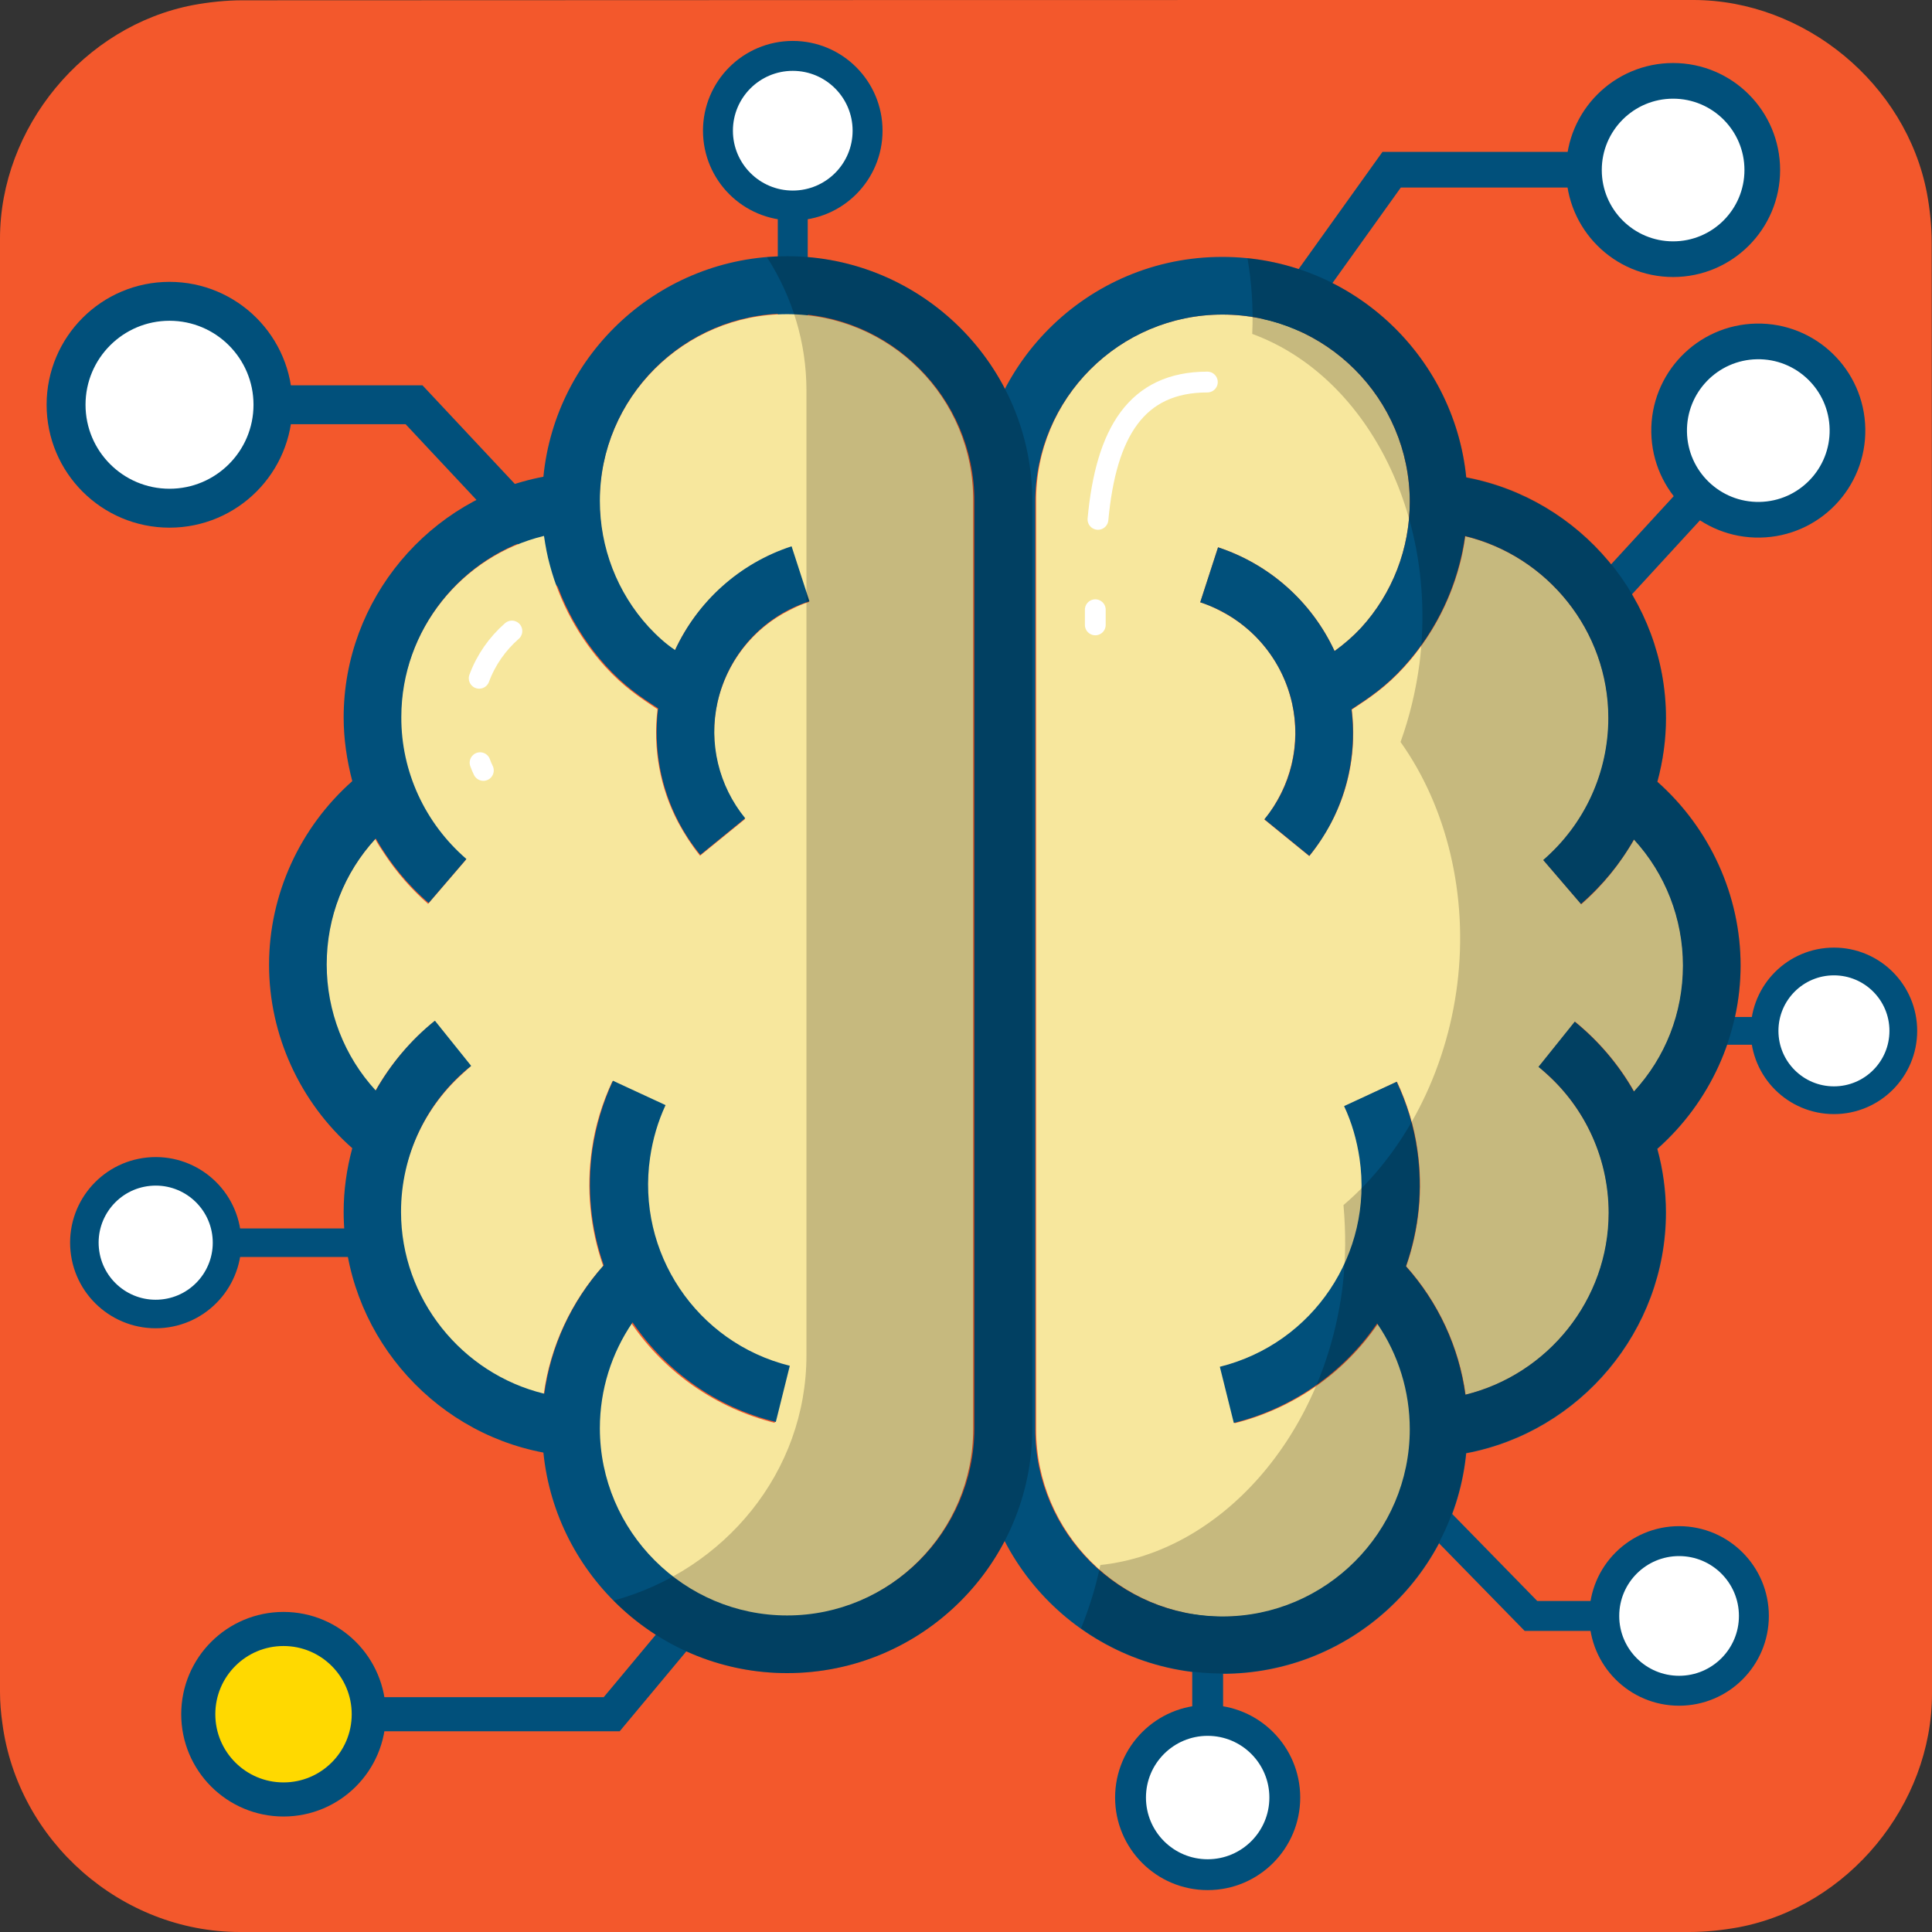 <svg xmlns="http://www.w3.org/2000/svg" viewBox="0 0 650 650" overflow="hidden" preserveAspectRatio="xMidYMid meet" id="eaf-161f4-0"><rect x="0" y="0" width="650" height="650" fill="#333333" stroke="none"/><defs><clipPath id="eaf-161f4-1"><rect x="0" y="0" width="650" height="650"></rect></clipPath></defs><g clip-path="url('#eaf-161f4-1')" style="isolation: isolate;"><g><path fill="#f3582c" d="m650 325.1c0 81.6 0 163.1 0 244.7c0 37.4 -28.2 71.6 -65 78.6c-5.5 1 -11.1 1.6 -16.6 1.6c-162.6 0 -325.2 0 -487.7 0c-39.9 0 -74.7 -30.6 -79.9 -70.2c-0.5 -3.5 -0.8 -7 -0.8 -10.6c0 -163 0 -326 0 -488.9c0 -37.4 28.2 -71.6 65 -78.6c5.4 -1 11.1 -1.6 16.6 -1.6c162.7 -0.1 325.4 -0.1 488.1 -0.1c37.4 0 71.6 28.2 78.6 65c1 5.4 1.6 11.1 1.6 16.6c0.1 81.2 0.1 162.3 0.1 243.5l0 0z"></path><g transform="matrix(0.839 0 0 0.839 82.65 85.401)"><g><g><g><g><path fill="none" stroke="#01507b" stroke-width="12" stroke-miterlimit="20" d="m442 471.1l73.4 75.1l59.4 0"></path></g></g><g><g><ellipse fill="#fff" stroke="#01507b" stroke-width="12" stroke-miterlimit="20" rx="30" ry="30" transform="translate(574.8 546.2)"><animate keyTimes="0;0.311;0.567;0.633;0.844;0.989;1" calcMode="spline" keySplines="0.42 0 0.58 1;0 0 1 1;0.42 0 0.58 1;0.42 0 0.58 1;0.42 0 0.58 1;0 0 1 1" dur="3000ms" repeatCount="indefinite" attributeName="fill" values="#fff;#64db60;#64db60;#ff745b;#d60000;#fff;#fff"></animate></ellipse></g></g></g></g><animateTransform attributeName="transform" type="translate" from="0 0" to="0 0" calcMode="discrete" dur="3000ms" repeatCount="indefinite"></animateTransform><animateMotion keyTimes="0;0.411;1" calcMode="linear" dur="3000ms" repeatCount="indefinite" attributeName="transform" keyPoints="0;0.5;1" path="m521.5 524.461l1.101 31.343l-1.101 -31.343" additive="sum"></animateMotion><animateTransform keyTimes="0;0.322;1" calcMode="linear" dur="3000ms" repeatCount="indefinite" attributeName="transform" values="0.839 0.839;1.229 1.229;0.839 0.839" type="scale" additive="sum"></animateTransform><animateTransform attributeName="transform" type="translate" from="-523.4 -523.65" to="-523.4 -523.65" calcMode="discrete" dur="3000ms" repeatCount="indefinite" additive="sum"></animateTransform></g><g transform="matrix(0.956 0 0 0.956 -7.767 24.353)"><g><g><g><g><path fill="none" stroke="#01507b" stroke-width="12" stroke-miterlimit="20" d="m287.1 501.4l-63.7 76.4l-121.8 0"></path></g></g><g><g><ellipse fill="#ffd900" stroke="#01507b" stroke-width="12" stroke-miterlimit="20" rx="30" ry="30" transform="translate(107.9 577.8)"><animate keyTimes="0;0.267;0.533;0.667;1" calcMode="linear" dur="3000ms" repeatCount="indefinite" attributeName="fill" values="#ffd900;#ffd900;#fff;#fff;#ffd800"></animate></ellipse></g></g></g></g><animateTransform attributeName="transform" type="translate" from="0 0" to="0 0" calcMode="discrete" dur="3000ms" repeatCount="indefinite"></animateTransform><animateMotion keyTimes="0;0.322;0.522;1" calcMode="linear" dur="3000ms" repeatCount="indefinite" attributeName="transform" keyPoints="0;0.5;0.686;1" path="m166.719 554.6l57.886 0l-21.517 0.782l-36.369 -0.782" additive="sum"></animateMotion><animateTransform keyTimes="0;0.389;1" calcMode="linear" dur="3000ms" repeatCount="indefinite" attributeName="transform" values="0.956 0.956;1.306 1.306;0.956 0.956" type="scale" additive="sum"></animateTransform><animateTransform attributeName="transform" type="translate" from="-182.5 -554.6" to="-182.5 -554.6" calcMode="discrete" dur="3000ms" repeatCount="indefinite" additive="sum"></animateTransform></g><g transform="matrix(1 -0.018 0.018 1 -3.993 8.137)"><g><g><g><g><path fill="none" stroke="#01507b" stroke-width="12" stroke-miterlimit="20" d="m540 202.9l56 -58.8"></path></g></g><g><g><ellipse fill="#fff" stroke="#01507b" stroke-width="12" stroke-miterlimit="20" rx="30" ry="30" transform="translate(592.9 147.4)"></ellipse></g></g></g></g><animateTransform attributeName="transform" type="translate" from="0 0" to="0 0" calcMode="discrete" dur="3000ms" repeatCount="indefinite"></animateTransform><animateMotion keyTimes="0;0.622;1" calcMode="linear" dur="3000ms" repeatCount="indefinite" attributeName="transform" keyPoints="0;0.5;1" path="m538.886 200.284l16.485 -12.518l-16.485 12.518" additive="sum"></animateMotion><animateTransform keyTimes="0;0.411;0.678;1" calcMode="spline" keySplines="0 0 0.58 1;0.42 0 0.58 1;0.42 0 0.58 1" dur="3000ms" repeatCount="indefinite" attributeName="transform" values="-1;-19;7;-1" type="rotate" additive="sum"></animateTransform><animateTransform attributeName="transform" type="translate" from="-539.443 -201.592" to="-539.443 -201.592" calcMode="discrete" dur="3000ms" repeatCount="indefinite" additive="sum"></animateTransform></g><g transform="matrix(0.839 0 0 0.839 43.123 8.484)"><g><g><g><g><path fill="none" stroke="#01507b" stroke-width="12" stroke-miterlimit="20" d="m266.5 129.9l0 -77.6"></path></g></g><g><g><ellipse fill="#fff" stroke="#01507b" stroke-width="12" stroke-miterlimit="20" rx="30" ry="30" transform="translate(266.5 42.3)"><animate keyTimes="0;0.422;0.611;0.633;0.867;0.967;1" calcMode="spline" keySplines="0.42 0 0.58 1;0 0 1 1;0.42 0 0.58 1;0 0 1 1;0.42 0 0.58 1;0 0 1 1" dur="3000ms" repeatCount="indefinite" attributeName="fill" values="#fff;#d60000;#ff745c;#65db60;#65db60;#fff;#fff"></animate></ellipse></g></g></g></g><animateTransform attributeName="transform" type="translate" from="0 0" to="0 0" calcMode="discrete" dur="3000ms" repeatCount="indefinite"></animateTransform><animateMotion keyTimes="0;0.367;1" calcMode="linear" dur="3000ms" repeatCount="indefinite" attributeName="transform" keyPoints="0;0.52;1" path="m266.573 68.099l-0.073 38.303l0 -35.301" additive="sum"></animateMotion><animateTransform keyTimes="0;0.289;1" calcMode="linear" dur="3000ms" repeatCount="indefinite" attributeName="transform" values="0.839 0.839;1.229 1.229;0.839 0.839" type="scale" additive="sum"></animateTransform><animateTransform attributeName="transform" type="translate" from="-266.5 -71.1" to="-266.5 -71.1" calcMode="discrete" dur="3000ms" repeatCount="indefinite" additive="sum"></animateTransform></g><g transform="translate(11.4 0)"><g><g><g><g><path fill="none" stroke="#01507b" stroke-width="12" stroke-miterlimit="20" d="m404.7 129.9l52.1 -72.8l94.6 0"></path></g></g><g><g><ellipse fill="#fff" stroke="#01507b" stroke-width="12" stroke-miterlimit="20" rx="30" ry="30" transform="translate(551.5 57.2)"></ellipse></g></g></g></g><animateTransform attributeName="transform" type="translate" from="0 0" to="0 0" calcMode="discrete" dur="3000ms" repeatCount="indefinite"></animateTransform><animateMotion keyTimes="0;0.544;1" calcMode="linear" dur="3000ms" repeatCount="indefinite" attributeName="transform" keyPoints="0;0.5;1" path="m504.5 78.55l-52.9 0l52.9 0" additive="sum"></animateMotion><animateTransform attributeName="transform" type="translate" from="-493.1 -78.55" to="-493.1 -78.55" calcMode="discrete" dur="3000ms" repeatCount="indefinite" additive="sum"></animateTransform></g><g transform="matrix(0.778 0 0 0.778 150.286 76.853)"><g><g><g><g><path fill="none" stroke="#01507b" stroke-width="12" stroke-miterlimit="20" d="m541.3 347l57.3 0"></path></g></g><g><g><ellipse fill="#fff" stroke="#01507b" stroke-width="12" stroke-miterlimit="20" rx="30" ry="30" transform="translate(599.9 347)"></ellipse></g></g></g></g><animateTransform attributeName="transform" type="translate" from="0 0" to="0 0" calcMode="discrete" dur="3000ms" repeatCount="indefinite"></animateTransform><animateMotion keyTimes="0;0.644;1" calcMode="linear" dur="3000ms" repeatCount="indefinite" attributeName="transform" keyPoints="0;0.5;1" path="m606.188 347l0.939 0l-0.939 0" additive="sum"></animateMotion><animateTransform keyTimes="0;0.378;1" calcMode="linear" dur="3000ms" repeatCount="indefinite" attributeName="transform" values="0.778 0.778;0.613 0.613;0.778 0.778" type="scale" additive="sum"></animateTransform><animateTransform attributeName="transform" type="translate" from="-585.6 -347" to="-585.6 -347" calcMode="discrete" dur="3000ms" repeatCount="indefinite" additive="sum"></animateTransform></g><g transform="matrix(0.865 0 0 0.865 54.942 79.018)"><g><g><g><g><path fill="none" stroke="#01507b" stroke-width="12" stroke-miterlimit="20" d="m406.2 530.6l0 77.2"></path></g></g><g><g><ellipse fill="#fff" stroke="#01507b" stroke-width="12" stroke-miterlimit="20" rx="30" ry="30" transform="translate(406.2 607.8)"></ellipse></g></g></g></g><animateTransform attributeName="transform" type="translate" from="0 0" to="0 0" calcMode="discrete" dur="3000ms" repeatCount="indefinite"></animateTransform><animateMotion keyTimes="0;0.322;0.689;1" calcMode="spline" keySplines="0.42 0 0.58 1;0.42 0 0.58 1;0.42 0 0.58 1" dur="3000ms" repeatCount="indefinite" attributeName="transform" keyPoints="0;0.488;0.894;1" path="m406.2 584.2l2.547 23.6l0.874 -19.763l-3.421 -3.837" additive="sum"></animateMotion><animateTransform keyTimes="0;0.322;0.456;0.633;1" calcMode="linear" dur="3000ms" repeatCount="indefinite" attributeName="transform" values="0.865 0.865;0.604 0.604;0.543 0.543;0.904 0.904;0.865 0.865" type="scale" additive="sum"></animateTransform><animateTransform attributeName="transform" type="translate" from="-406.2 -584.2" to="-406.2 -584.2" calcMode="discrete" dur="3000ms" repeatCount="indefinite" additive="sum"></animateTransform></g><g transform="matrix(1.091 0 0 1.091 -10.174 -13.836)"><g><g><g><g><path fill="none" stroke="#01507b" stroke-width="12" stroke-miterlimit="20" d="m193.1 197.4l-56.1 -59.9l-75.4 0"></path></g></g><g><g><ellipse fill="#fff" stroke="#01507b" stroke-width="12" stroke-miterlimit="20" rx="31.9" ry="31.9" transform="translate(61.6 137.5)"></ellipse></g></g></g></g><animateTransform attributeName="transform" type="translate" from="0 0" to="0 0" calcMode="discrete" dur="3000ms" repeatCount="indefinite"></animateTransform><animateMotion keyTimes="0;0.467;1" calcMode="linear" dur="3000ms" repeatCount="indefinite" attributeName="transform" keyPoints="0;0.5;1" path="m111.4 151.5l29.802 21.195l-29.802 -21.195" additive="sum"></animateMotion><animateTransform keyTimes="0;0.444;1" calcMode="linear" dur="3000ms" repeatCount="indefinite" attributeName="transform" values="1.091 1.091;0.747 0.747;1.091 1.091" type="scale" additive="sum"></animateTransform><animateTransform attributeName="transform" type="translate" from="-111.4 -151.5" to="-111.4 -151.5" calcMode="discrete" dur="3000ms" repeatCount="indefinite" additive="sum"></animateTransform></g><g transform="matrix(0.8 0 0 0.8 14.704 84.174)"><g><g><g><g><path fill="none" stroke="#01507b" stroke-width="12" stroke-miterlimit="20" d="m138.7 417.4l-91.9 0"></path></g></g><g><g><ellipse fill="#fff" stroke="#01507b" stroke-width="12" stroke-miterlimit="20" rx="30" ry="30" transform="matrix(0.995 -0.099 0.099 0.995 47.098 417.387)"></ellipse></g></g></g></g><animateTransform attributeName="transform" type="translate" from="0 0" to="0 0" calcMode="discrete" dur="3000ms" repeatCount="indefinite"></animateTransform><animateMotion keyTimes="0;0.422;1" calcMode="linear" dur="3000ms" repeatCount="indefinite" attributeName="transform" keyPoints="0;0.5;1" path="m75.9 418.083l52.674 0l-52.674 0" additive="sum"></animateMotion><animateTransform keyTimes="0;0.322;1" calcMode="linear" dur="3000ms" repeatCount="indefinite" attributeName="transform" values="0.8 0.8;1.445 1.445;0.8 0.8" type="scale" additive="sum"></animateTransform><animateTransform attributeName="transform" type="translate" from="-76.494 -417.387" to="-76.494 -417.387" calcMode="discrete" dur="3000ms" repeatCount="indefinite" additive="sum"></animateTransform></g><g transform="matrix(1 0 0 1 0 0.136)"><g><g><g><g><g><path fill="#f7e79d" d="m411.3 105.7c34.7 0 63 28.3 63 63c0 15.7 -5.8 30.8 -16.4 42.4c-2.7 2.9 -5.7 5.5 -8.9 7.8c-7.7 -16.6 -21.9 -29.2 -39.2 -34.9l-6 18.5c2.3 0.7 4.5 1.7 6.6 2.8c12.4 6.2 21.3 17.7 24.3 31.2c2.5 11.3 0.6 23.2 -5.3 33.2c-1.2 2.1 -2.5 4 -4 5.9l15.1 12.3c2.8 -3.5 5.2 -7.2 7.3 -11.1c6.2 -11.7 8.6 -25 7 -38.2c6.1 -4 11.5 -7.6 17.6 -14.3c8.8 -9.7 15.2 -21.4 18.6 -34.1c0.9 -3.2 1.5 -6.5 2 -9.9c27.7 6.7 48.2 31.9 48.2 61.2c0 16.9 -6.8 33.1 -18.9 44.9c-1 1 -2 2 -3 2.9l12.7 14.8c5.6 -4.9 10.5 -10.5 14.6 -16.7c1.1 -1.7 2.2 -3.3 3.2 -5.1c10.6 11.5 16.5 26.7 16.5 42.4c0 16 -5.9 30.9 -16.5 42.4c-5.1 -9 -11.9 -17 -19.9 -23.5l-6.1 7.6l-6.1 7.6c1 0.8 2 1.8 3 2.7c13.1 11.9 20.6 28.8 20.6 46.4c0 29.3 -20.5 54.4 -48.2 61.2c-2.2 -16.1 -9.2 -31.1 -20 -43.2c4.4 -12.6 5.7 -26 3.8 -39.1c-1.1 -8 -3.5 -15.7 -6.9 -23l-13.4 6.3l-4.2 2c2.6 5.6 4.3 11.5 5.2 17.6c4.2 28.8 -11.8 56.7 -38.8 67.4c-2.6 1.1 -5.4 2 -8.1 2.7l4.7 18.9c19.6 -4.9 36.8 -16.8 48.2 -33.5c7.2 10.5 11 22.9 11 35.6c0 34.7 -28.3 63 -63 63c-34.7 0 -63 -28.3 -63 -63l0 -312.1c-0.3 -34.8 28 -63 62.7 -63l0 0z"></path></g></g><g><g><path fill="#01507b" d="m328.8 168.7l0 311.8c0 45.5 37 82.5 82.5 82.5c42.7 0 77.9 -32.6 82 -74.2c38.3 -7.2 67.2 -41.2 67.2 -81c0 -7.2 -1 -14.5 -2.9 -21.4c17.6 -15.6 28 -38.1 28 -61.7c0 -23.6 -10.4 -46.2 -28 -61.8c1.9 -7 2.9 -14.2 2.9 -21.4c0 -39.8 -28.9 -73.8 -67.2 -81c-4.2 -41.6 -39.4 -74.2 -82 -74.2c-45.5 -0.1 -82.5 36.9 -82.5 82.4zm19.5 0c0 -34.7 28.3 -63 63 -63c34.7 0 63 28.3 63 63c0 15.7 -5.8 30.8 -16.4 42.4c-2.7 2.9 -5.7 5.5 -8.9 7.8c-7.7 -16.6 -21.9 -29.2 -39.2 -34.9l-6 18.5c15.6 5.1 27.3 18 30.9 33.9c3.1 13.8 -0.3 28.2 -9.3 39.1l15.1 12.3c11.3 -13.8 16.4 -31.6 14.2 -49.3c6.1 -4 11.5 -7.6 17.6 -14.3c11.1 -12.2 18.3 -27.6 20.6 -44c27.7 6.7 48.2 31.9 48.2 61.2c0 18.4 -8 35.8 -21.9 47.8l12.7 14.8c7.1 -6.2 13.2 -13.5 17.8 -21.7c10.6 11.5 16.5 26.7 16.5 42.4c0 16 -5.9 30.9 -16.5 42.4c-5.1 -9 -11.9 -17 -19.9 -23.5l-12.2 15.2c14.9 11.9 23.6 30 23.6 49.1c0 29.3 -20.5 54.4 -48.2 61.2c-2.2 -16.1 -9.2 -31.1 -20 -43.2c4.4 -12.6 5.7 -26 3.8 -39.1c-1.1 -8 -3.5 -15.7 -6.9 -23l-17.7 8.2c2.6 5.5 4.3 11.5 5.2 17.6c4.7 32 -15.6 62.3 -47 70.1l4.7 18.9c19.6 -4.9 36.8 -16.8 48.2 -33.5c7.2 10.5 11 22.9 11 35.6c0 34.7 -28.3 63 -63 63c-34.7 0 -63 -28.3 -63 -63l0 -312l0 0z"></path></g></g><g><g><path fill="#000" d="m585.6 324.6c0 -23.6 -10.4 -46.2 -28 -61.8c1.9 -7 2.9 -14.2 2.9 -21.4c0 -39.8 -28.9 -73.8 -67.2 -81c-3.9 -38.8 -34.8 -69.7 -73.6 -73.7c1.4 8.2 2 16.7 1.6 25.5c38.2 14 62.5 60.5 56.3 110.7c-1.2 9.1 -3.3 18 -6.4 26.6c15.6 21.9 22.8 51.6 19.1 81.4c-3.7 29.8 -17.8 56.9 -38.3 74.4c0.8 9 0.8 18.1 -0.3 27.4c-6.2 50.2 -41.1 89.4 -81.5 93.7c-1.5 7.3 -3.7 14.4 -6.5 21.3c13.9 9.9 30.5 15.2 47.5 15.2c42.7 0 77.9 -32.6 82 -74.2c38.3 -7.2 67.2 -41.2 67.2 -81c0 -7.2 -1 -14.5 -2.9 -21.4c17.7 -15.5 28.1 -38.1 28.1 -61.7l0 0z" opacity="0.2"></path></g></g></g></g></g><g><g><path fill="none" stroke="#fff" stroke-width="7" stroke-linecap="round" stroke-miterlimit="20" d="m368.5 205l0 5.1"></path></g></g><g><g><path fill="none" stroke="#fff" stroke-width="7" stroke-linecap="round" stroke-miterlimit="20" d="m406.2 128.4c-23.9 0 -34.1 17 -36.8 46.2"></path></g></g><animateTransform attributeName="transform" type="translate" from="339.607 324.5" to="339.607 324.5" calcMode="discrete" dur="3000ms" repeatCount="indefinite"></animateTransform><animateTransform keyTimes="0;0.478;0.756;1" calcMode="spline" keySplines="0.42 0 0.58 1;0.42 0 0.58 1;0.42 0 0.58 1" dur="3000ms" repeatCount="indefinite" attributeName="transform" values="1 1;1.2 1.089;1.089 0.936;1 1" type="scale" additive="sum"></animateTransform><animateTransform attributeName="transform" type="translate" from="-339.607 -324.5" to="-339.607 -324.5" calcMode="discrete" dur="3000ms" repeatCount="indefinite" additive="sum"></animateTransform></g><g transform="matrix(1 0 0 1 -1.481 0)"><g><g><path fill="#f7e79d" d="m266.2 105.7c-34.7 0 -63 28.3 -63 63c0 15.7 5.8 30.8 16.4 42.4c3 3.3 5.8 5.6 8.9 7.8c7.7 -16.6 21.9 -29.2 39.2 -34.9l6 18.5c-2.3 0.7 -4.4 1.7 -6.6 2.8c-12.4 6.2 -21.3 17.7 -24.3 31.2c-2.5 11.3 -0.6 23.2 5.3 33.2c1.2 2 2.5 4 4 5.9l-15.1 12.3c-2.8 -3.5 -5.2 -7.2 -7.3 -11.1c-6.2 -11.7 -8.6 -25 -7 -38.2c-6.1 -4 -11.5 -7.6 -17.6 -14.3c-8.8 -9.7 -15.2 -21.4 -18.6 -34.1c-0.9 -3.2 -1.5 -6.5 -2 -9.9c-27.7 6.7 -48.2 31.9 -48.2 61.2c0 17 6.9 33.1 18.9 44.9c1 1 2 2 3 2.9l-12.7 14.8c-5.6 -4.9 -10.5 -10.5 -14.6 -16.7c-1.1 -1.6 -2.2 -3.3 -3.2 -5.1c-10.6 11.5 -16.5 26.7 -16.5 42.4c0 16 5.9 30.9 16.5 42.4c5.1 -9 11.9 -17 19.9 -23.5l6.1 7.6l6.1 7.6c-1 0.8 -2 1.8 -3 2.7c-13.1 11.9 -20.6 28.8 -20.6 46.4c0 29.3 20.5 54.4 48.2 61.2c2.2 -16.1 9.2 -31.1 20 -43.2c-4.4 -12.6 -5.7 -26 -3.8 -39.1c1.1 -8 3.5 -15.7 6.9 -23l13.4 6.3l4.2 2c-2.6 5.6 -4.3 11.5 -5.2 17.6c-4.2 28.8 11.8 56.7 38.8 67.4c2.6 1.1 5.3 2 8.1 2.7l-4.7 18.9c-19.6 -4.9 -36.8 -16.8 -48.2 -33.5c-7.2 10.5 -11 22.9 -11 35.6c0 34.7 28.3 63 63 63c34.7 0 63 -28.3 63 -63l0 -312.1c0.3 -34.8 -27.9 -63 -62.7 -63z"></path></g></g><g><g><path fill="#01507b" d="m266.3 86.2c-42.7 0 -77.9 32.6 -82 74.2c-38.3 7.2 -67.2 41.2 -67.2 81c0 7.3 1.1 14.5 2.9 21.4c-17.6 15.6 -28 38.1 -28 61.8c0 23.6 10.4 46.2 28 61.7c-1.9 7 -2.9 14.2 -2.9 21.4c0 39.8 28.9 73.8 67.2 81c4.2 41.6 39.4 74.2 82 74.2c45.5 0 82.5 -37 82.5 -82.5l0 -311.7c0 -45.5 -37 -82.5 -82.5 -82.5zm63 394.3c0 34.7 -28.3 63 -63 63c-34.7 0 -63 -28.3 -63 -63c0 -12.9 3.9 -25.2 11 -35.6c11.4 16.7 28.5 28.7 48.2 33.5l4.7 -18.9c-31.4 -7.8 -51.7 -38.1 -47 -70.1c0.9 -6.1 2.6 -12 5.2 -17.6l-17.7 -8.2c-3.4 7.3 -5.7 15.1 -6.9 23c-1.9 13.2 -0.6 26.6 3.8 39.1c-10.8 12.1 -17.8 27.1 -20 43.2c-27.7 -6.7 -48.2 -31.9 -48.2 -61.2c0 -19.1 8.6 -37.2 23.6 -49.1l-12.2 -15.2c-8.1 6.5 -14.8 14.5 -19.9 23.5c-10.6 -11.5 -16.5 -26.7 -16.5 -42.4c0 -16 5.9 -30.9 16.5 -42.4c4.7 8.2 10.7 15.6 17.8 21.7l12.7 -14.8c-13.9 -12 -22 -29.4 -21.9 -47.8c0 -29.3 20.5 -54.5 48.2 -61.2c2.3 16.4 9.5 31.7 20.6 44c6.1 6.7 11.5 10.4 17.6 14.3c-2.2 17.7 2.9 35.5 14.2 49.3l15.1 -12.3c-8.9 -10.9 -12.4 -25.3 -9.3 -39.1c3.6 -16 15.3 -28.9 30.9 -33.9l-6 -18.5c-17.5 5.7 -31.6 18.5 -39.2 34.9c-3.3 -2.2 -6.2 -4.9 -8.9 -7.8c-10.6 -11.6 -16.4 -26.7 -16.4 -42.4c0 -34.7 28.3 -63 63 -63c34.7 0 63 28.3 63 63l-0 312l0 0z"></path></g></g><g><g><path fill="#000" d="m266.3 86.2c-2.3 0 -4.5 0.1 -6.8 0.3c8.6 13.4 13.3 28.9 13.3 44.8l0 324.7c0 39.2 -27.5 72.3 -64.9 82.5c15.4 15.6 36.4 24.4 58.4 24.4c45.5 0 82.5 -37 82.5 -82.5l0 -311.7c0 -45.5 -37 -82.5 -82.5 -82.5z" opacity="0.2"></path></g></g><g><g><path fill="none" stroke="#fff" stroke-width="7" stroke-linecap="round" stroke-miterlimit="20" d="m162.7 228.2c2.3 -6.2 6.1 -11.6 11 -15.9"></path></g></g><g><g><path fill="none" stroke="#fff" stroke-width="7" stroke-linecap="round" stroke-miterlimit="20" d="m164.1 259.2c-0.4 -0.8 -0.8 -1.7 -1.1 -2.6"></path></g></g><animateTransform attributeName="transform" type="translate" from="345.692 325" to="345.692 325" calcMode="discrete" dur="3000ms" repeatCount="indefinite"></animateTransform><animateTransform keyTimes="0;0.289;0.5;1" calcMode="spline" keySplines="0.42 0 0.58 1;0.42 0 0.58 1;0.42 0 0.58 1" dur="3000ms" repeatCount="indefinite" attributeName="transform" values="1 1;0.905 0.804;0.85 0.85;1 1" type="scale" additive="sum"></animateTransform><animateTransform attributeName="transform" type="translate" from="-347.173 -325" to="-347.173 -325" calcMode="discrete" dur="3000ms" repeatCount="indefinite" additive="sum"></animateTransform></g></g></g></svg>